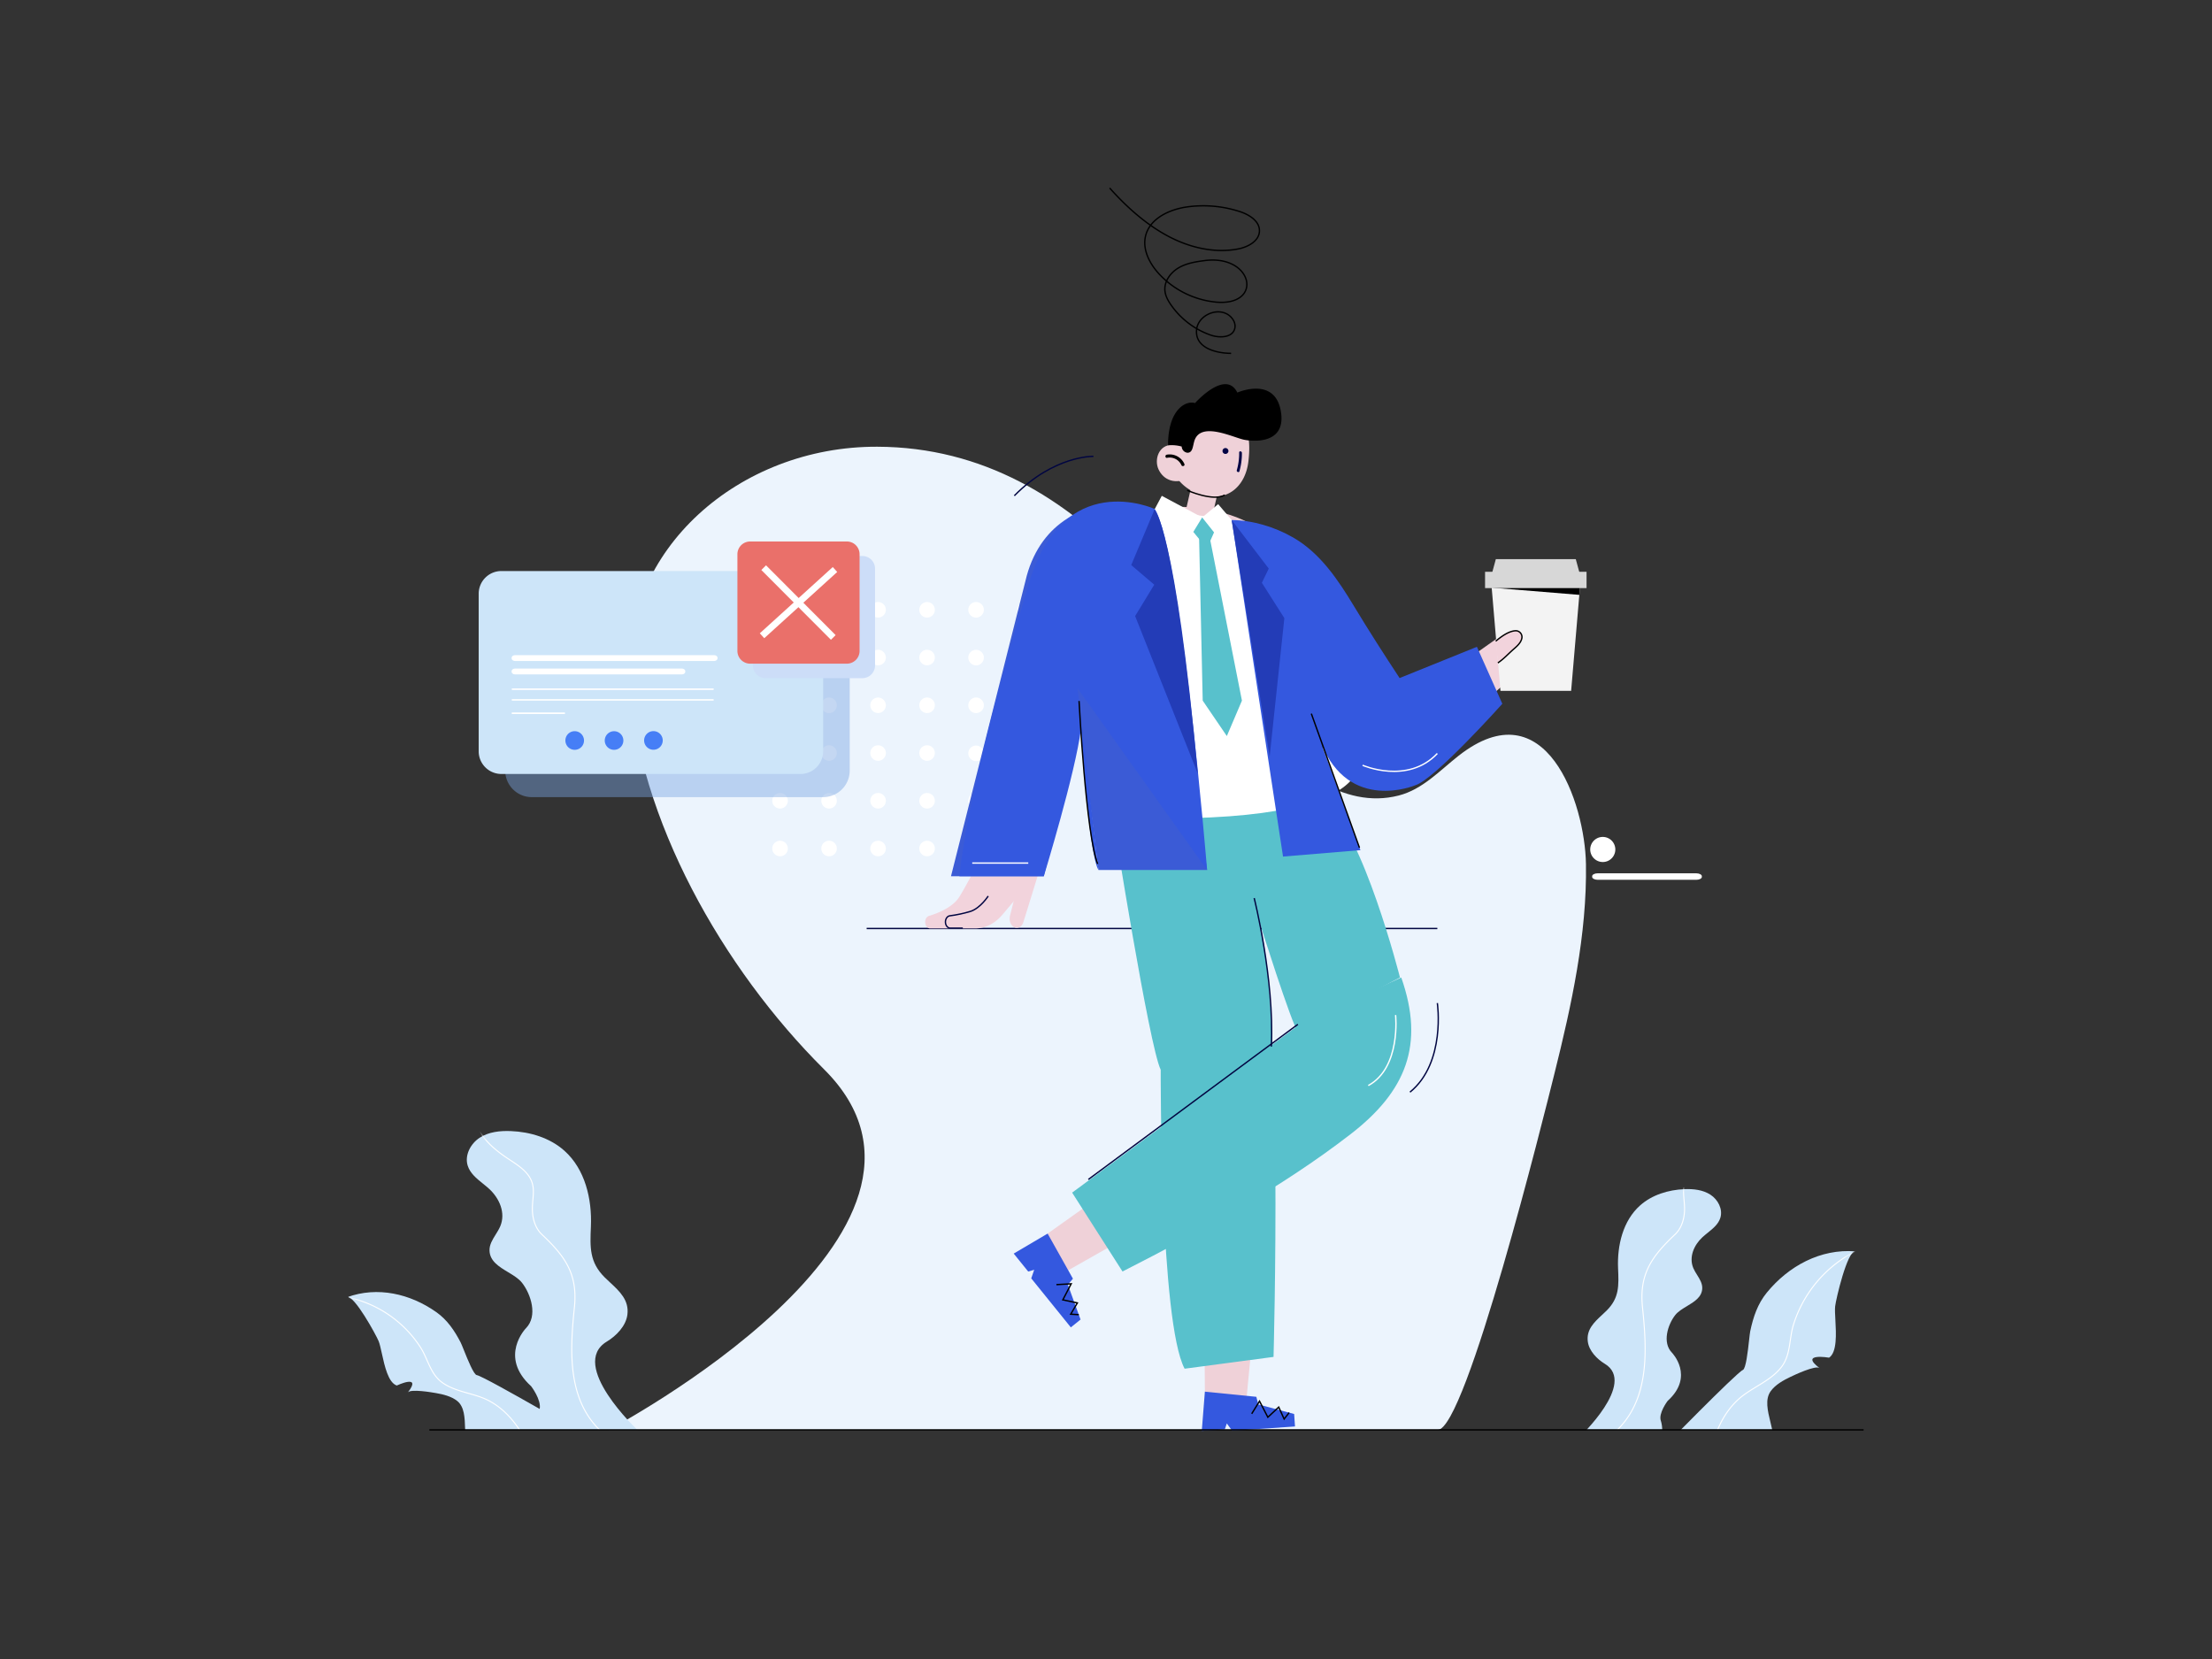<svg viewBox="0 0 400 300" fill="none" xmlns="http://www.w3.org/2000/svg"><rect x="0" y="0" width="400" height="300" fill="#333333" stroke="none"/><path d="M110.061 258.568s68.343-36.002 38.952-65.205c-18.351-18.242-33.661-45.284-35.215-70.423-1.445-23.499 19.846-42.244 44.825-42.158 19.141.063 34.11 9.34 46.291 22.284 10.172 10.802 27.895 45.946 48.017 40.79 4.334-1.112 7.421-4.519 10.852-7.208 15.749-12.332 22.822 8.495 23.008 19.601.204 12.708-2.621 25.556-5.696 37.881-1.823 7.317-15.999 64.435-21.116 64.435l-149.918.003Z" fill="#ECF4FD"/><path d="M142.465 110.272a1.401 1.401 0 0 1-.867 1.298 1.41 1.41 0 0 1-1.531-.304 1.403 1.403 0 0 1 .213-2.162 1.406 1.406 0 0 1 1.773.175c.263.264.411.621.412.993ZM151.327 110.272a1.41 1.41 0 0 1-.868 1.298 1.407 1.407 0 0 1-1.915-1.024 1.4 1.4 0 0 1 1.378-1.679 1.409 1.409 0 0 1 1.405 1.405ZM160.188 110.272a1.401 1.401 0 0 1-.867 1.298 1.41 1.41 0 0 1-1.531-.304 1.41 1.41 0 0 1-.305-1.531 1.408 1.408 0 0 1 1.298-.868 1.41 1.41 0 0 1 1.405 1.405ZM169.05 110.272a1.408 1.408 0 0 1-.867 1.298 1.41 1.41 0 0 1-1.531-.304 1.41 1.41 0 0 1-.305-1.531 1.408 1.408 0 0 1 1.298-.868 1.41 1.41 0 0 1 1.405 1.405ZM177.915 110.272c0 .279-.082.551-.236.783a1.413 1.413 0 0 1-1.445.6 1.411 1.411 0 0 1-1.107-1.105 1.405 1.405 0 0 1 .598-1.445 1.408 1.408 0 0 1 2.19 1.167ZM186.776 110.272a1.407 1.407 0 1 1-2.813.006 1.407 1.407 0 0 1 2.813-.006ZM142.465 118.905a1.401 1.401 0 0 1-.867 1.298 1.405 1.405 0 1 1 .867-1.298ZM151.327 118.905a1.41 1.41 0 0 1-.868 1.298 1.408 1.408 0 0 1-1.915-1.024 1.405 1.405 0 0 1 1.378-1.678 1.405 1.405 0 0 1 1.405 1.404ZM160.188 118.905a1.401 1.401 0 0 1-.867 1.298 1.405 1.405 0 1 1 .867-1.298ZM169.05 118.905a1.408 1.408 0 0 1-.867 1.298 1.405 1.405 0 1 1 .867-1.298ZM177.915 118.905a1.413 1.413 0 0 1-.862 1.308 1.41 1.41 0 0 1-1.925-1.02 1.409 1.409 0 0 1 1.379-1.685 1.409 1.409 0 0 1 1.408 1.405M186.776 118.905a1.407 1.407 0 1 1-2.813.006 1.407 1.407 0 0 1 2.813-.006ZM142.465 127.539a1.406 1.406 0 1 1-2.813 0 1.406 1.406 0 0 1 2.813 0ZM151.327 127.539a1.406 1.406 0 1 1-2.703-.538 1.401 1.401 0 0 1 2.291-.456c.264.264.412.621.412.994ZM160.188 127.539a1.406 1.406 0 0 1-2.398.993 1.407 1.407 0 0 1-.305-1.531 1.406 1.406 0 0 1 2.703.538ZM169.05 127.539a1.405 1.405 0 1 1-2.81.001 1.405 1.405 0 0 1 2.81-.001ZM177.915 127.539a1.414 1.414 0 0 1-.868 1.302 1.406 1.406 0 0 1-1.84-1.838 1.41 1.41 0 0 1 1.3-.869 1.406 1.406 0 0 1 1.408 1.405ZM186.776 127.539a1.406 1.406 0 0 1-2.401.998 1.408 1.408 0 0 1 1.988-1.992c.264.264.412.621.413.994ZM142.465 136.174a1.401 1.401 0 0 1-.867 1.298 1.402 1.402 0 0 1-1.531-.304 1.403 1.403 0 0 1 .213-2.162 1.406 1.406 0 0 1 2.185 1.168ZM151.327 136.174a1.41 1.41 0 0 1-.868 1.298 1.408 1.408 0 0 1-1.915-1.024 1.405 1.405 0 1 1 2.783-.274ZM160.188 136.174a1.401 1.401 0 0 1-.867 1.298 1.402 1.402 0 0 1-1.531-.304 1.41 1.41 0 0 1-.305-1.531 1.414 1.414 0 0 1 1.298-.868 1.405 1.405 0 0 1 1.405 1.405ZM169.05 136.174a1.408 1.408 0 0 1-.867 1.298 1.402 1.402 0 0 1-1.531-.304 1.41 1.41 0 0 1-.305-1.531 1.414 1.414 0 0 1 1.298-.868 1.405 1.405 0 0 1 1.405 1.405ZM177.915 136.174a1.407 1.407 0 1 1-2.812.005 1.407 1.407 0 0 1 2.812-.005ZM186.776 136.174a1.407 1.407 0 1 1-2.813.006 1.407 1.407 0 0 1 2.813-.006ZM142.465 144.808a1.405 1.405 0 1 1-2.811-.005 1.405 1.405 0 0 1 2.811.005ZM151.327 144.808a1.412 1.412 0 0 1-.869 1.296 1.41 1.41 0 0 1-1.531-.306 1.407 1.407 0 0 1 1.533-2.291 1.41 1.41 0 0 1 .867 1.301ZM160.188 144.808a1.4 1.4 0 0 1-1.68 1.375 1.41 1.41 0 0 1-1.103-1.105 1.399 1.399 0 0 1 .081-.811 1.4 1.4 0 0 1 2.292-.455 1.406 1.406 0 0 1 .41.996ZM169.05 144.808a1.4 1.4 0 0 1-1.68 1.375 1.41 1.41 0 0 1-1.103-1.105 1.399 1.399 0 0 1 .081-.811 1.4 1.4 0 0 1 2.292-.455 1.406 1.406 0 0 1 .41.996ZM177.915 144.808c0 .278-.083.55-.238.781a1.404 1.404 0 0 1-2.165.214 1.405 1.405 0 0 1-.305-1.534 1.41 1.41 0 0 1 1.3-.869 1.407 1.407 0 0 1 1.408 1.408ZM186.776 144.808a1.401 1.401 0 0 1-.869 1.3 1.414 1.414 0 0 1-1.533-.305 1.406 1.406 0 0 1 .213-2.166 1.41 1.41 0 0 1 1.777.175c.264.264.412.622.412.996ZM142.465 153.441a1.399 1.399 0 0 1-.869 1.296 1.407 1.407 0 0 1-1.914-1.026 1.408 1.408 0 0 1 .598-1.441 1.406 1.406 0 0 1 2.185 1.171ZM151.327 153.441a1.415 1.415 0 0 1-.238.78 1.41 1.41 0 0 1-2.162.21 1.407 1.407 0 0 1 .995-2.398 1.404 1.404 0 0 1 1.298.869c.071.171.107.354.107.539ZM160.188 153.441a1.399 1.399 0 0 1-.869 1.296 1.407 1.407 0 0 1-1.914-1.026 1.4 1.4 0 0 1 .598-1.441 1.408 1.408 0 0 1 1.775.176 1.402 1.402 0 0 1 .41.995ZM169.05 153.441a1.399 1.399 0 0 1-.869 1.296 1.407 1.407 0 0 1-1.914-1.026 1.4 1.4 0 0 1 .598-1.441 1.408 1.408 0 0 1 1.775.176 1.402 1.402 0 0 1 .41.995ZM177.915 153.441a1.408 1.408 0 1 1-2.816-.003 1.408 1.408 0 0 1 2.816.003ZM186.776 153.441a1.407 1.407 0 1 1-2.814.001 1.407 1.407 0 0 1 2.814-.001Z" fill="#fff"/><path d="M200.661 34c3.085 3.453 6.661 6.67 10.787 8.822 3.782 1.965 8.171 2.994 12.369 2.21 1.827-.336 3.915-1.431 3.93-3.29.024-1.776-1.857-2.928-3.547-3.48a21.31 21.31 0 0 0-9.579-.838c-3.193.457-6.69 2.09-7.461 5.224-.597 2.43.682 4.954 2.362 6.806a16.212 16.212 0 0 0 10.183 5.158c8.801.926 7.017-8.656-1.896-7.486-1.653.218-3.345.49-4.772 1.363-1.427.872-2.54 2.441-2.378 4.101.089.926.556 1.771 1.084 2.535a14.647 14.647 0 0 0 7.194 5.472c1.586.548 3.873.492 4.335-1.135.267-.933-.31-1.94-1.103-2.497-2.073-1.46-5.472.056-5.777 2.571-.415 3.439 3.65 4.357 6.234 4.36" stroke="#000" stroke-width=".246" stroke-miterlimit="10"/><path d="M292.102 153.613a2.275 2.275 0 0 1-1.402 2.097 2.272 2.272 0 0 1-2.964-2.968 2.28 2.28 0 0 1 .837-1.018 2.276 2.276 0 0 1 2.866.284 2.283 2.283 0 0 1 .663 1.605Z" fill="#fff"/><path d="m189.446 223.071 9.25-6.575 4.02 7.801-10.131 5.742-3.139-6.968Z" fill="#EFD1D8"/><path d="m189.446 223.071-6.136 3.616 2.623 3.249 1.084-.319-.536 1.552 7.16 8.862 1.758-1.42-2.296-6.305.918-1.078-4.575-8.157Z" fill="#3458DF"/><path d="m191.03 232.301 2.677-.147-1.515 2.901 2.63.557-1.206 2.036 1.464.084" stroke="#000" stroke-width=".246" stroke-miterlimit="10"/><path d="m217.881 251.656-.079-11.35 8.695 1.184-1.108 11.593-7.508-1.427Z" fill="#EFD1D8"/><path d="m217.88 251.656-.56 7.1 4.166-.284.361-1.071.963 1.328 11.367-.778-.155-2.255-6.482-1.736-.356-1.371-9.304-.933Z" fill="#3458DF"/><path d="m226.349 255.654 1.412-2.277 1.508 2.906 1.965-1.835.978 2.157.908-1.152" stroke="#000" stroke-width=".246" stroke-miterlimit="10"/><path d="M156.718 167.9h103.199" stroke="#010541" stroke-width=".246" stroke-miterlimit="10"/><path d="M201.358 148.433s6.447 40.771 8.535 45.008c0 0-.162 45.644 4.323 54.064l16.08-2.134s1.812-65.117-2.805-79.439c0 0 6.28 19.964 7.206 20.561l18.465-9.732s-6.739-26.481-13.41-31.312l-38.394 2.984Z" fill="#58C1CC"/><path d="M234.926 185.297s-37.974 28.156-41.049 30.367l9.107 14.263c14.184-7.229 28.589-15.056 41.211-24.807 10.07-7.769 13.47-16.196 9.196-28.354l-18.465 8.531Z" fill="#58C1CC"/><path d="M215.26 86.315c-2.732 1.447-4.859.492-5.758-1.432-.827-1.79.04-4.46 2.484-4.44.99.034 1.958.305 2.822.79.41.49.764 1.022 1.056 1.59.589 1.161.931 2.68-.604 3.492Z" fill="#EFD1D8"/><path d="M216.289 89.152c5.386 2.13 8.945-1.076 9.468-5.77.231-2.08.295-4.354-.619-6.28-.83-1.766-2.21-3.193-4.087-3.755-3.915-1.181-8.157 1.405-9.468 5.77v.041a8.208 8.208 0 0 0 4.718 9.994" fill="#EFD1D8"/><path d="M214.184 83.915a2.907 2.907 0 0 0-3.193-1.694c-.359.069-.305.633.054.567a2.33 2.33 0 0 1 2.594 1.324c.15.334.683.137.535-.197" fill="#000"/><path d="m215.877 86.013-1.494 6.524 4.774 1.094 1.494-6.524-4.774-1.094Z" fill="#EFD1D8"/><path d="M221.989 81.919a.534.534 0 0 1-.921-.377.53.53 0 0 1 .352-.49.532.532 0 0 1 .584.152.508.508 0 0 1-.015.715ZM224.128 85.207c.31-1.076.46-2.193.445-3.313 0-.327-.506-.388-.491-.061a11.05 11.05 0 0 1-.428 3.193c-.088.307.393.49.492.186" fill="#010344"/><path d="M225.182 79.556c-1.844-.246-8.036-3.547-9.203.177-.297.948-.275 2.171-1.279 2.134a1.167 1.167 0 0 1-1.01-1.117 6.653 6.653 0 0 0-2.473-.216c0-6.492 3.207-8.152 4.883-7.646 0 0 5.511-6.205 7.648-1.897 0 0 6.857-3.05 7.889 3.49 1.031 6.541-6.455 5.075-6.455 5.075Z" fill="#000"/><path d="M230.126 99.824c-.454 3.318-6.982 5.158-14.586 4.126-7.605-1.031-13.399-4.57-12.944-7.889.454-3.318 6.985-5.158 14.587-4.129 7.601 1.03 13.398 4.574 12.943 7.892Z" fill="#EFD1D8"/><path d="M214.675 88.66s4.738 2.1 6.801.853" stroke="#000" stroke-width=".246" stroke-miterlimit="10"/><path d="m224.885 95.781-17.863-2.38.007.06 17.876 2.46-.02-.14Z" fill="#fff"/><path d="m263.387 120.615 8.693-6.141 3.971 5.691-6.752 5.942" fill="#F2D3DC"/><g clip-path="url(#a)"><path fill-rule="evenodd" clip-rule="evenodd" d="M109.732 242.6c-6.99 4.227 5.559 15.997 5.559 15.997l-11.119 7.574c-2.258-1.067-3.805-2.289-4.854-3.524l-4.524 5.094c-3.937-.175-8.088-1.479-9.991-5.207-.598-1.177-.648-2.711-.697-4.222-.065-1.979-.13-3.919-1.42-4.967-1.047-.849-2.567-1.208-3.861-1.434-.673-.12-4.552-.788-5.062-.12 2.61-3.412-2.012-1.246-2.012-1.246-1.542-.521-2.2-3.516-2.703-5.809-.201-.914-.378-1.717-.576-2.207-.435-1.076-4.436-8.417-5.708-7.953 5.502-2.007 11.419-.624 16.11 2.682 2.006 1.407 3.306 3.343 4.42 5.487.116.221.327.746.588 1.396.708 1.764 1.789 4.453 2.338 4.523.692.088 6.67 3.435 11.373 6.116.324-1.667-1.544-4.104-1.544-4.104-5.939-5.379-.928-10.508-.928-10.508 2.157-2.205.897-6.118-.707-8.181-.604-.777-1.574-1.361-2.555-1.952-1.623-.979-3.276-1.974-3.34-3.888-.035-1.06.534-1.974 1.11-2.896.306-.491.614-.984.833-1.503 1.022-2.42-.155-5.038-1.965-6.723-.374-.347-.78-.675-1.188-1.004-1.157-.934-2.317-1.87-2.742-3.257-.575-1.874.536-3.962 2.171-5.025 1.636-1.064 3.684-1.285 5.65-1.204 3.497.143 7.053 1.218 9.667 3.549 3.74 3.333 5.017 8.717 4.799 13.723v.008c-.162 3.739-.278 6.411 2.481 9.16.319.318.655.63.993.943 1.717 1.592 3.462 3.208 3.123 5.821-.265 2.051-2.014 3.829-3.719 4.861Z" fill="#CDE5F9"/><mask id="b" style="mask-type:alpha" maskUnits="userSpaceOnUse" x="62" y="204" width="54" height="64"><path fill-rule="evenodd" clip-rule="evenodd" d="M109.732 242.6c-6.99 4.227 5.559 15.997 5.559 15.997l-11.119 7.574c-2.258-1.067-3.805-2.289-4.854-3.524l-4.524 5.094c-3.937-.175-8.088-1.479-9.991-5.207-.598-1.177-.648-2.711-.697-4.222-.065-1.979-.13-3.919-1.42-4.967-1.047-.849-2.567-1.208-3.861-1.434-.673-.12-4.552-.788-5.062-.12 2.61-3.412-2.012-1.246-2.012-1.246-1.542-.521-2.2-3.516-2.703-5.809-.201-.914-.378-1.717-.576-2.207-.435-1.076-4.436-8.417-5.708-7.953 5.502-2.007 11.419-.624 16.11 2.682 2.006 1.407 3.306 3.343 4.42 5.487.116.221.327.746.588 1.396.708 1.764 1.789 4.453 2.338 4.523.692.088 6.67 3.435 11.373 6.116.324-1.667-1.544-4.104-1.544-4.104-5.939-5.379-.928-10.508-.928-10.508 2.157-2.205.897-6.118-.707-8.181-.604-.777-1.574-1.361-2.555-1.952-1.623-.979-3.276-1.974-3.34-3.888-.035-1.06.534-1.974 1.11-2.896.306-.491.614-.984.833-1.503 1.022-2.42-.155-5.038-1.965-6.723-.374-.347-.78-.675-1.188-1.004-1.157-.934-2.317-1.87-2.742-3.257-.575-1.874.536-3.962 2.171-5.025 1.636-1.064 3.684-1.285 5.65-1.204 3.497.143 7.053 1.218 9.667 3.549 3.74 3.333 5.017 8.717 4.799 13.723v.008c-.162 3.739-.278 6.411 2.481 9.16.319.318.655.63.993.943 1.717 1.592 3.462 3.208 3.123 5.821-.265 2.051-2.014 3.829-3.719 4.861Z" fill="#CDE5F9"/></mask><g mask="url(#b)" stroke="#fff" stroke-width=".184" stroke-miterlimit="10"><path d="M85.885 202.376c.767 2.97 2.756 4.856 5.158 6.585 1.516 1.088 3.392 2.046 4.507 3.591 1.612 2.233.519 4.293.754 6.835.133 1.417.641 2.849 1.673 3.827 4.175 3.949 6.521 7.123 5.895 13.187-.887 8.552-1.408 18.337 6.7 23.93M62.769 234.569a20.744 20.744 0 0 1 13.29 9.107c1.341 2.122 1.761 4.755 3.859 6.292 2.139 1.57 4.966 1.867 7.383 2.82 4.443 1.751 7.466 6.216 8.992 10.601"/></g></g><g clip-path="url(#c)"><path fill-rule="evenodd" clip-rule="evenodd" d="M290.21 246.626c5.799 3.497-4.61 13.263-4.61 13.263l9.225 6.287c7.545-3.569 5.514-9.235 5.514-9.235-.491-1.373 1.228-3.62 1.228-3.62 4.93-4.46.772-8.717.772-8.717-1.789-1.83-.75-5.072.587-6.786.503-.645 1.309-1.131 2.123-1.621 1.349-.812 2.719-1.637 2.772-3.225.03-.887-.449-1.654-.93-2.426-.251-.401-.502-.803-.682-1.224-.847-2.006.128-4.18 1.631-5.578.312-.29.651-.564.991-.838.956-.771 1.914-1.545 2.266-2.696.476-1.56-.437-3.294-1.803-4.175-1.365-.882-3.07-1.064-4.693-.998-2.904.121-5.851 1.015-8.022 2.948-3.102 2.765-4.163 7.231-3.981 11.384v.001c.137 3.111.235 5.329-2.056 7.613-.266.265-.546.525-.827.785-1.424 1.32-2.869 2.659-2.59 4.827.221 1.7 1.673 3.176 3.085 4.031Zm24.957 1.105c-1.171.496-15.12 14.778-15.12 14.778l11.699 7.563c4.047-1.322 7.989-3.888 8.893-8.309.287-1.403-.106-3.018-.492-4.609-.504-2.075-.998-4.108.04-5.57.845-1.186 2.321-1.999 3.604-2.61l.006-.003c.685-.326 4.495-2.133 5.23-1.584-3.706-2.798 1.732-1.879 1.732-1.879 1.455-.99 1.274-4.299 1.135-6.833-.055-1.007-.104-1.891-.04-2.458.14-1.256 2.186-10.046 3.642-9.933-6.304-.496-12.062 2.655-15.991 7.452-1.675 2.043-2.466 4.433-3.007 6.987-.056.266-.125.88-.209 1.64-.228 2.042-.572 5.137-1.122 5.368Z" fill="#CDE5F9"/><mask id="d" style="mask-type:alpha" maskUnits="userSpaceOnUse" x="285" y="215" width="51" height="56"><path fill-rule="evenodd" clip-rule="evenodd" d="M290.21 246.626c5.799 3.497-4.61 13.263-4.61 13.263l9.225 6.287c7.545-3.569 5.514-9.235 5.514-9.235-.491-1.373 1.228-3.62 1.228-3.62 4.93-4.46.772-8.717.772-8.717-1.789-1.83-.75-5.072.587-6.786.503-.645 1.309-1.131 2.123-1.621 1.349-.812 2.719-1.637 2.772-3.225.03-.887-.449-1.654-.93-2.426-.251-.401-.502-.803-.682-1.224-.847-2.006.128-4.18 1.631-5.578.312-.29.651-.564.991-.838.956-.771 1.914-1.545 2.266-2.696.476-1.56-.437-3.294-1.803-4.175-1.365-.882-3.07-1.064-4.693-.998-2.904.121-5.851 1.015-8.022 2.948-3.102 2.765-4.163 7.231-3.981 11.384v.001c.137 3.111.235 5.329-2.056 7.613-.266.265-.546.525-.827.785-1.424 1.32-2.869 2.659-2.59 4.827.221 1.7 1.673 3.176 3.085 4.031Zm24.957 1.105c-1.171.496-15.12 14.778-15.12 14.778l11.699 7.563c4.047-1.322 7.989-3.888 8.893-8.309.287-1.403-.106-3.018-.492-4.609-.504-2.075-.998-4.108.04-5.57.845-1.186 2.321-1.999 3.604-2.61l.006-.003c.685-.326 4.495-2.133 5.23-1.584-3.706-2.798 1.732-1.879 1.732-1.879 1.455-.99 1.274-4.299 1.135-6.833-.055-1.007-.104-1.891-.04-2.458.14-1.256 2.186-10.046 3.642-9.933-6.304-.496-12.062 2.655-15.991 7.452-1.675 2.043-2.466 4.433-3.007 6.987-.056.266-.125.88-.209 1.64-.228 2.042-.572 5.137-1.122 5.368Z" fill="#CDE5F9"/></mask><g mask="url(#d)" stroke="#fff" stroke-width=".184" stroke-miterlimit="10"><path d="M315.005 202.376c-.767 2.97-2.756 4.856-5.158 6.585-1.518 1.088-3.392 2.046-4.51 3.591-1.608 2.233-.516 4.293-.751 6.835-.133 1.417-.641 2.849-1.675 3.827-4.176 3.949-6.519 7.123-5.895 13.187.887 8.552 1.405 18.337-6.703 23.93M335.496 226.284a22.387 22.387 0 0 0-6.947 5.53 22.382 22.382 0 0 0-4.253 7.794c-.783 2.597-.459 5.458-2.21 7.664-1.774 2.252-4.63 3.379-6.877 5.071-4.117 3.107-5.976 8.629-6.295 13.637"/></g></g><path d="M77.641 258.568H337" stroke="#000" stroke-width=".246" stroke-miterlimit="10"/><path d="M175.588 158.454s-1.574 2.935-2.222 3.893c-1.55 2.291-5.463 3.301-5.463 3.301a1.178 1.178 0 0 0-.599 1.09c0 .641.408 1.159.909 1.159h8.105c1.83 0 3.593-.884 4.934-2.473l3.579-4.237 2.807-2.733h-12.05Z" fill="#F2D3DC"/><path d="m184.435 158.495-1.8 7.123c-.27 1.068.351 2.164 1.228 2.164.531 0 1.007-.415 1.201-1.046l2.562-8.282-3.191.041Z" fill="#F2D3DC"/><path d="M284.112 124.928h-12.779l-1.638-19.236h16.058l-1.641 19.236Z" fill="#F3F3F3"/><path d="m222.712 94.02-15.042-2.07 6.656 51.396 18.758-2.124-10.372-47.202Z" fill="#fff"/><path d="m206.815 140.065 38.186-5.721s10.035 14.398-38.186 13.637" fill="#fff"/><path d="m185.666 104.129-13.698 54.325h16.783l6.725-26.674 3.156 25.544h19.649l-9.501-65.198-4.696-.67c-7.52-1.034-15.736 2.878-18.418 12.673Z" fill="#3B5BD6"/><path d="m210.089 89.66-1.311 2.466 6.317 5.372 2.294-3.933-7.3-3.905ZM217.389 93.566l2.797 3.583 2.562-3.085-2.466-2.898-2.893 2.4Z" fill="#fff"/><path d="m215.79 96.186 2.459 2.997 1.289-2.916-2.149-2.701-1.599 2.62Z" fill="#58C1CC"/><path d="m216.805 95.847.683 30.847 4.362 6.41 2.731-6.41-6.076-30.778" fill="#58C1CC"/><path d="M265.912 128.43a1.161 1.161 0 1 0 0-2.323 1.161 1.161 0 0 0 0 2.323ZM179.03 156.066a1.161 1.161 0 1 0 0-2.323 1.161 1.161 0 0 0 0 2.323Z" fill="#76BEC9"/><path d="m236.466 112.217 4.845 22.15" stroke="#000" stroke-width=".246" stroke-miterlimit="10"/><path d="m269.761 106.271 16.038-.958-.214 2.255-15.824-1.297Z" fill="#000"/><path d="M286.899 103.397h-18.352v2.95h18.352v-2.95Z" fill="#D7D7D7"/><path d="M285.934 104.719H269.51l.985-3.606h14.457l.982 3.606Z" fill="#D7D7D7"/><path d="M178.698 162.037s-1.378 2.152-3.164 2.758c-1.238.378-2.507.65-3.792.813-.444.062-.778.541-.778 1.111 0 .619.39 1.117.874 1.117h2.269" stroke="#010541" stroke-width=".246" stroke-miterlimit="10"/><path d="M270.475 115.941c.983-.801 2.226-1.754 3.483-1.874a1.132 1.132 0 0 1 1.211 1.461c-.187.749-.882 1.356-1.4 1.81-1.147 1.002-1.678 1.675-2.903 2.538" fill="#F2D3DC"/><path d="M270.475 115.941c.983-.801 2.226-1.754 3.483-1.874a1.132 1.132 0 0 1 1.211 1.461c-.187.749-.882 1.356-1.4 1.81-1.147 1.002-1.678 1.675-2.903 2.538" stroke="#000" stroke-width=".246" stroke-miterlimit="10"/><path d="M218.283 157.326s-4.735-57.664-9.461-65.283c0 0-16.723-7.72-22.878 13.838 0 0-10.711 34.972-12.45 52.573h15.257s5.752-18.787 6.725-26.674c0 0 1.341 22.466 3.156 25.544l-3.765-32.828" fill="#3458DF"/><path d="m208.778 92.126-4.217 10.058 4.165 3.547-3.458 5.673 11.33 28.486-7.82-47.764Z" fill="#233CB7"/><path d="M222.729 94.04c3.834.046 7.761 1.242 11.072 3.134 4.959 2.832 8.183 7.709 11.069 12.482 2.653 4.386 5.404 8.684 8.223 12.958l13.981-5.649 4.597 10.301s-12.28 13.737-15.76 14.737c0 0-11.962 5.089-17.021-7.646l7.122 19.374-13.999 1.164-9.284-60.855Z" fill="#3458DF"/><path d="m222.729 94.037 6.864 42.793 2.66-25.05-4.067-6.393 1.245-2.572-6.702-8.778ZM208.781 92.126s3.748 3.309 7.82 47.764c-.002 0-9.132-45.3-7.82-47.764Z" fill="#233CB7"/><path d="M195.127 126.762s1.247 24.203 3.37 29.474M245.838 153.303l-8.707-24.251" stroke="#000" stroke-width=".246" stroke-miterlimit="10"/><path d="M175.812 156.066h10.131M246.405 138.385s8.13 3.554 13.509-2.134" stroke="#fff" stroke-width=".246" stroke-miterlimit="10"/><path d="M226.796 162.403s3.684 14.604 3.102 26.855" stroke="#010541" stroke-width=".246" stroke-miterlimit="10"/><path d="M252.366 183.553s1.022 9.505-4.936 12.749" stroke="#fff" stroke-width=".246" stroke-miterlimit="10"/><path d="m234.697 185.232-37.886 28.047M259.916 181.386s1.594 10.775-4.949 16.108M197.728 82.523s-7.103-.197-14.305 7.123" stroke="#010541" stroke-width=".246" stroke-miterlimit="10"/><path d="M306.735 159.097h-17.809c-.558 0-1.012-.245-1.012-.518v-.14c0-.285.454-.518 1.012-.518h17.809c.558 0 1.012.245 1.012.518v.14c0 .285-.454.518-1.012.518Z" fill="#fff"/><path opacity=".44" d="M149.932 107.453h-53.77a4.804 4.804 0 0 0-4.804 4.806v27.084a4.805 4.805 0 0 0 4.805 4.804h52.688a4.804 4.804 0 0 0 4.804-4.804v-28.177a3.715 3.715 0 0 0-3.711-3.713" fill="#79A4E2"/><path d="M144.742 139.959H90.666a4.103 4.103 0 0 1-4.105-4.104v-28.491a4.103 4.103 0 0 1 4.105-4.102h54.076a4.116 4.116 0 0 1 2.905 1.202 4.094 4.094 0 0 1 1.204 2.905v28.491a4.107 4.107 0 0 1-4.107 4.104" fill="#CDE5F9"/><path d="M119.845 133.895a1.683 1.683 0 1 1-3.366-.001 1.683 1.683 0 0 1 3.366.001Z" fill="#467EF6"/><path d="M123.293 121.956H93.147c-.344 0-.627-.211-.627-.469v-.126c0-.257.283-.469.627-.469h30.146c.344 0 .626.212.626.469v.126c0 .258-.282.469-.626.469ZM129.126 119.532h-35.98c-.343 0-.626-.212-.626-.467v-.128c0-.258.283-.466.627-.466h35.979c.344 0 .627.208.627.466v.128c0 .246-.283.467-.627.467ZM128.915 124.77H92.69c-.093 0-.17-.056-.17-.125v-.034c0-.069.077-.125.17-.125h36.225c.091 0 .167.056.167.125v.034c0 .069-.076.125-.167.125ZM128.915 126.703H92.69c-.093 0-.17-.056-.17-.125v-.034c0-.069.077-.125.17-.125h36.225c.091 0 .167.056.167.125v.034c0 .069-.076.125-.167.125Z" fill="#fff"/><path d="M155.944 122.631h-17.505a2.3 2.3 0 0 1-2.294-2.291v-17.508a2.3 2.3 0 0 1 2.294-2.291h17.505a2.299 2.299 0 0 1 2.294 2.291v17.508a2.3 2.3 0 0 1-2.294 2.291Z" fill="#CCDDF8"/><path d="M153.147 120.011H135.64a2.3 2.3 0 0 1-2.292-2.292v-17.507a2.3 2.3 0 0 1 2.292-2.292h17.507a2.298 2.298 0 0 1 2.291 2.292v17.507a2.3 2.3 0 0 1-2.291 2.292Z" fill="#EA706A"/><path d="m138.524 102.227-.849.847 12.584 12.619.849-.846-12.584-12.62Z" fill="#fff"/><path d="m150.59 102.542-13.194 11.98.806.887 13.194-11.98-.806-.887Z" fill="#fff"/><path d="M105.607 133.91a1.68 1.68 0 0 1-1.039 1.554 1.684 1.684 0 0 1-2.294-1.226 1.68 1.68 0 0 1 2.84-1.518c.315.315.493.743.493 1.19ZM112.724 133.91a1.679 1.679 0 0 1-1.038 1.554 1.685 1.685 0 0 1-1.834-.365 1.683 1.683 0 0 1 1.19-2.872 1.68 1.68 0 0 1 1.682 1.683Z" fill="#467EF6"/><path d="M102.058 129.12h-9.412a.124.124 0 0 1-.089-.038.128.128 0 0 1-.037-.09v-.031c0-.034.014-.066.037-.089a.123.123 0 0 1 .089-.037h9.412c.033 0 .065.013.088.037a.122.122 0 0 1 .037.089v.031a.126.126 0 0 1-.037.09.123.123 0 0 1-.088.038Z" fill="#fff"/><defs><clipPath id="a"><path fill="#fff" transform="translate(63 204.186)" d="M0 0h52.29v54.382H0z"/></clipPath><clipPath id="c"><path fill="#fff" transform="translate(285.756 214.644)" d="M0 0h50.199v43.924H0z"/></clipPath></defs></svg>